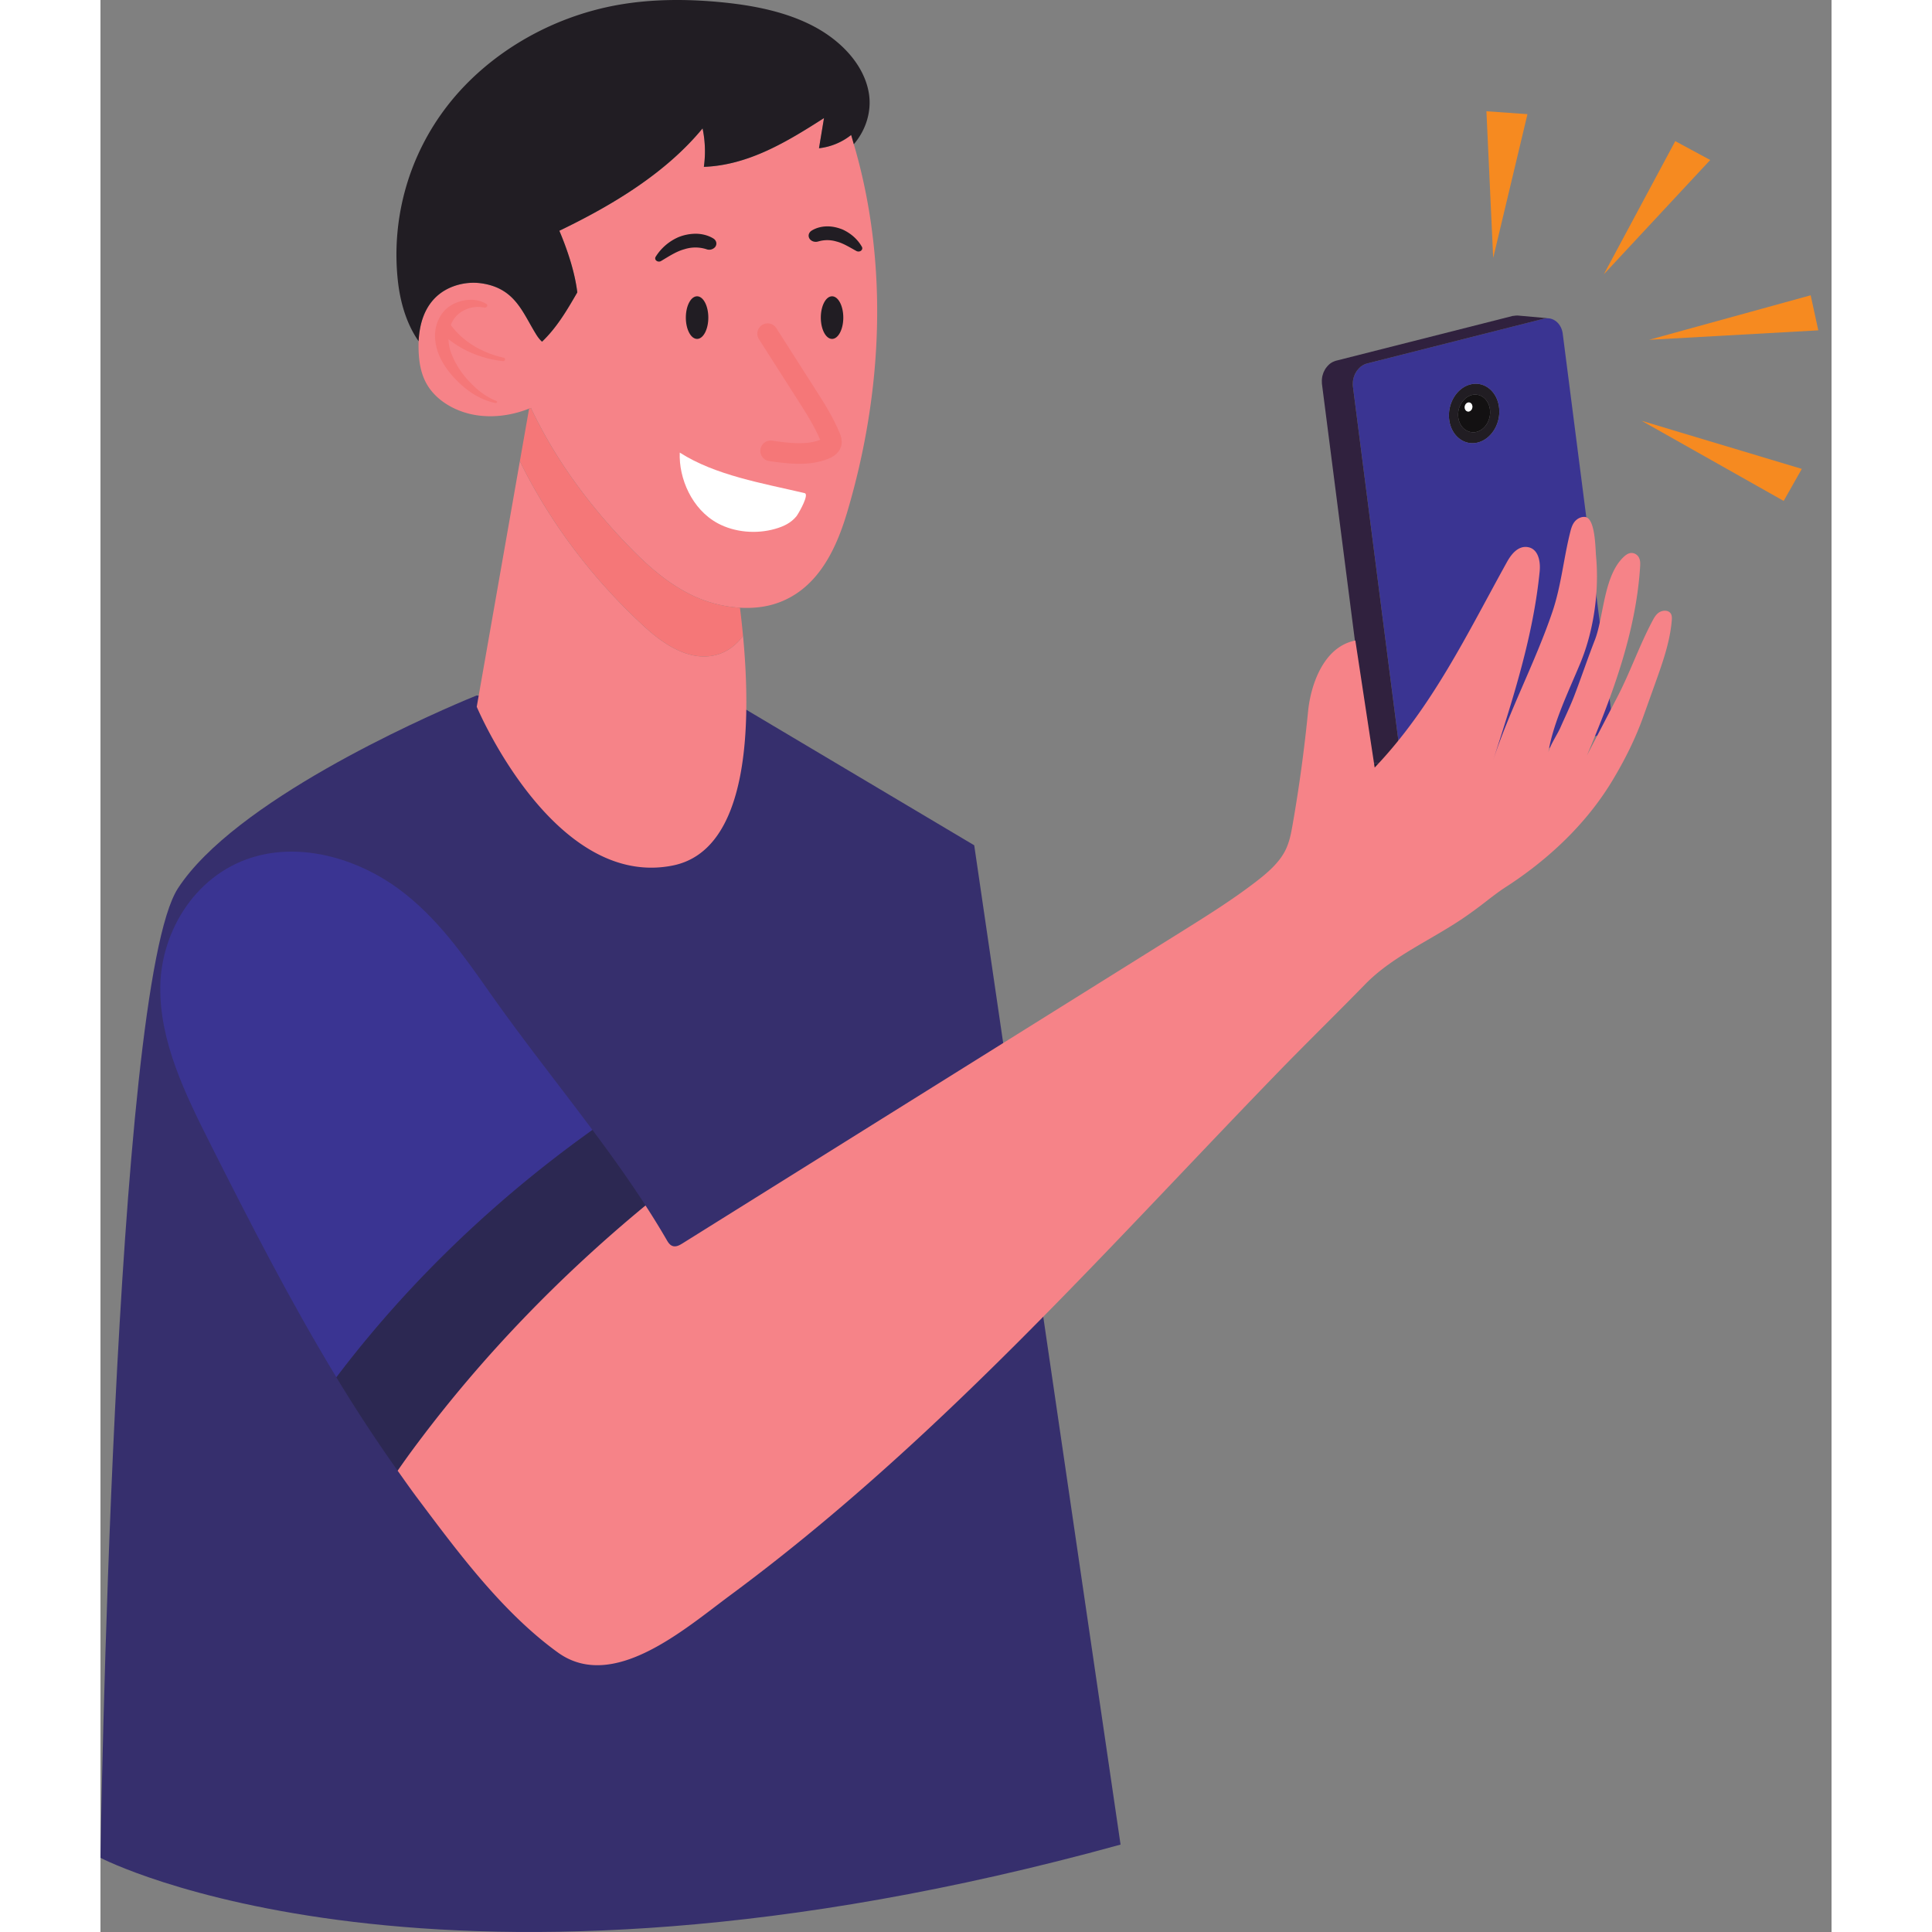 <svg xmlns="http://www.w3.org/2000/svg" width="175" height="175" fill="none" viewBox="0 0 112 125"><rect x="0" y="0" width="112" height="125" fill="#808080" stroke="none"/><path fill="#F68A20" d="m104.151 10.351-6.883 7.395 4.621-8.614 2.262 1.22Zm6.993 11.022-10.947.612 10.453-2.88.494 2.268Zm-2.24 11.037-9.191-5.185 10.363 3.112-1.172 2.072ZM92.327 7.386l-2.218 9.302-.438-9.49 2.656.188Z"/><path fill="#282346" d="M88.763 27.966c.02.001.038.006.058.006-.02 0-.038-.005-.058-.006Z"/><path fill="#27242A" d="M88.738 27.963c.009 0 .018.002.026.003-.008 0-.017-.003-.026-.003"/><path fill="#28252B" d="M88.698 27.959a.538.538 0 0 0 .04.004h.001l-.04-.004"/><path fill="#232025" d="M87.968 26.247c-.004.008-.008.014-.01.022.002-.008.006-.014.01-.022Z"/><path fill="#222024" d="m88.32 25.77-.041.038v.001l.04-.039Zm-.309.388Zm.112-.175h-.001c-.017.024-.035.047-.051.072.016-.025.034-.048.052-.072Zm.599-.423h-.002a.909.909 0 0 0 .002 0Zm.207-.028a.915.915 0 0 0-.206.026h-.001a.931.931 0 0 1 .207-.026Z"/><path fill="#181315" d="m88.722 25.558-.002.001h.002Zm.21-.028h-.003.003Z"/><path fill="#161315" d="M88.55 27.929Z"/><path fill="#171315" d="M87.957 26.27c-.005.01-.012.02-.016.03.004-.01.011-.02.016-.03Z"/><path fill="#181315" d="M88.07 26.055Z"/><path fill="#181415" d="M88.55 25.623Zm-.27.186a1.25 1.25 0 0 0-.158.174h.001c.046-.064.1-.121.156-.174"/><path fill="#131112" d="M88.477 26.045c.138-.035.263.067.284.226.02.158-.073.314-.21.349-.136.035-.262-.066-.283-.225-.02-.157.074-.316.21-.35Zm1.1 1.549a1.34 1.34 0 0 0 .233-.393 1.448 1.448 0 0 0 .088-.71 1.222 1.222 0 0 0-.258-.622.9.9 0 0 0-.707-.34l-.004.001a.895.895 0 0 0-.378.093 1.07 1.07 0 0 0-.232.147c-.014.012-.026.026-.04.04-.057.052-.11.11-.156.173-.018.024-.036.047-.052.072a1.242 1.242 0 0 0-.103.192c-.004.008-.008.014-.01.022-.006.011-.013.02-.017.031a1.443 1.443 0 0 0-.09.71c.06.463.342.803.7.917a.858.858 0 0 0 .147.032l.04.005.025.002c.02.001.037.006.057.006.068 0 .138-.01.208-.028.214-.054.401-.18.549-.35"/><path fill="#fff" d="M88.552 26.62c.136-.035.23-.191.209-.35-.02-.157-.146-.26-.284-.225-.135.034-.23.192-.209.35.02.159.147.26.284.225"/><path fill="#211D23" d="M89.028 27.944a.888.888 0 0 1-.208.028c-.02 0-.037-.005-.057-.006-.008 0-.017-.003-.026-.003a.848.848 0 0 1-.186-.036c-.358-.114-.64-.454-.7-.916a1.442 1.442 0 0 1 .09-.71c.004-.012.011-.021.016-.032l.01-.022.044-.089c.019-.035.038-.07.06-.103.016-.025.034-.048.051-.072.047-.064.1-.122.157-.175l.04-.038a1.07 1.07 0 0 1 .4-.21l.003-.002a.88.88 0 0 1 .207-.028h.004a.9.9 0 0 1 .707.34c.134.163.227.376.258.621a1.448 1.448 0 0 1-.088.71c-.056.146-.136.28-.233.393-.148.17-.335.296-.55.35Zm-.394-3.072c-.889.226-1.504 1.252-1.37 2.288.132 1.036.963 1.695 1.852 1.47.89-.225 1.505-1.251 1.371-2.287-.132-1.037-.963-1.697-1.853-1.47Z"/><path fill="#211C36" d="M84.776 50.432c-.002 0-.003-.002-.005-.003-.008-.003-.015-.01-.022-.014a.99.99 0 0 1-.207-.15c-.012-.014-.026-.023-.039-.036l-.024-.028a1.12 1.12 0 0 1-.16-.231c-.006-.011-.01-.024-.016-.036-.009-.018-.017-.04-.025-.06a1.284 1.284 0 0 1-.071-.229c-.003-.015-.011-.027-.014-.042l-1.995-.179c.011.062.03.12.05.178.016.051.028.106.05.153.032.067.076.122.118.18.028.038.05.082.083.115.052.055.116.094.178.135.03.02.056.048.09.065.099.05.206.082.318.091l2.005.18c-.013-.001-.023-.008-.035-.01a.9.9 0 0 1-.276-.076l-.003-.003"/><path fill="#221D39" d="m84.181 49.526-2.005-.179c.004.028.017.05.022.077l1.995.179a.945.945 0 0 1-.012-.077"/><path fill="#3A3492" d="M89.116 28.63c-.889.225-1.72-.433-1.853-1.47-.133-1.036.482-2.062 1.371-2.287.89-.227 1.72.433 1.853 1.47.134 1.036-.48 2.062-1.37 2.287Zm4.496-8.038h-.013a.87.87 0 0 0-.212.028l-11.448 2.9a1.108 1.108 0 0 0-.418.22c-.016.012-.028.028-.043.041a1.267 1.267 0 0 0-.215.255 1.17 1.17 0 0 0-.06.106 1.32 1.32 0 0 0-.137.358c-.003.011-.007.022-.009.035-.015.07-.024.143-.028.215l-.001.059c-.002.072 0 .145.008.218l3.145 24.5c.005.042.018.08.026.118.017.082.04.158.071.23.013.031.025.065.04.095.046.087.1.163.16.231.021.023.043.043.064.063a.97.97 0 0 0 .207.151l.022.014c.002 0 .003.003.005.003l.003.003a.9.9 0 0 0 .276.076.91.91 0 0 0 .347-.016l11.447-2.9c.582-.148.991-.821.904-1.507l-3.145-24.5c-.076-.59-.504-.997-.996-.996"/><path fill="#30213E" d="M91.688 20.415c-.012-.002-.024.003-.035.002a.94.94 0 0 0-.189.016c-.027.005-.054 0-.082.006L79.935 23.34c-.052.014-.101.036-.15.057l-.03.011c-.085.04-.165.091-.239.152-.016.013-.029.028-.042.041a1.262 1.262 0 0 0-.161.18l-.026.034-.03.041c-.022.034-.041.07-.06.107l-.03.062c-.01.018-.02.035-.027.053-.01.023-.019.047-.027.07l-.016.054c-.013.039-.027.078-.035.118l-.01.035-.001.013a1.55 1.55 0 0 0-.022.166l-.005.037v.058c-.002.028.001.056.002.084.001.045 0 .089.005.134l3.145 24.5 2.005.18-3.145-24.5a1.582 1.582 0 0 1-.01-.136c-.001-.027.002-.054.002-.082l.001-.059c.002-.012 0-.024.002-.036.003-.056.012-.112.023-.167l.003-.012c.002-.013.006-.024.009-.035.01-.04.019-.08.031-.12.006-.017.015-.035.02-.053a1.62 1.62 0 0 1 .028-.069c.008-.018.013-.037.02-.053.012-.023.025-.041.037-.063.019-.036.038-.072.061-.106.009-.013.015-.029.024-.042.008-.012.021-.021.03-.033.05-.066.102-.126.161-.18.015-.013.028-.029.043-.04.074-.063.153-.113.239-.154.008-.003.012-.008.02-.011a.97.97 0 0 1 .16-.056l11.447-2.9a.927.927 0 0 1 .202-.029h.023c.027 0 .054 0 .08.003l-2.004-.18"/><path fill="#F68388" d="M48.742 9.33c-.059-.2-.11-.4-.172-.598a4.078 4.078 0 0 1-2.081.86l.324-1.953c-2.338 1.496-4.869 3.053-7.773 3.156a7.21 7.21 0 0 0-.084-2.488c-2.347 2.85-5.734 4.924-9.267 6.623.429 1.01.986 2.535 1.162 3.987-.654 1.134-1.317 2.269-2.28 3.19a2.12 2.12 0 0 1-.403-.507c-.876-1.423-1.356-2.947-3.502-3.267-.976-.144-2.021.123-2.75.703-.947.756-1.279 1.912-1.33 3.042a7.79 7.79 0 0 0-.005.478c.015.802.132 1.622.555 2.337.583.988 1.727 1.688 2.977 1.933 1.208.237 2.494.06 3.62-.39.038-.015.08-.024.118-.04 1.507 3.186 3.617 6.11 6.155 8.76 1.236 1.291 2.584 2.547 4.278 3.36a8.378 8.378 0 0 0 3.09.803c.853.05 1.705-.04 2.495-.329 2.57-.939 3.74-3.492 4.437-5.83 2.3-7.72 2.708-16.1.436-23.83Z"/><path fill="#fff" d="M45.639 32.003c.053.32-.524 1.299-.614 1.405-.351.422-.8.646-1.382.812-1.209.345-2.607.224-3.693-.357-1.698-.908-2.54-2.934-2.47-4.58 2.32 1.483 5.353 1.977 8.08 2.623.045.011.07.045.079.097"/><path stroke="#F57778" stroke-linecap="round" stroke-linejoin="round" stroke-miterlimit="10" stroke-width="1.333" d="m43.165 21.588 2.505 3.924c.576.901 1.154 1.807 1.548 2.78.053.127.102.265.064.397-.053.188-.265.308-.47.387-1.066.416-2.3.26-3.453.095"/><path fill="#211D23" d="M48.061 20.549c0 .76-.326 1.378-.727 1.378-.402 0-.727-.617-.727-1.378 0-.761.325-1.378.727-1.378.401 0 .727.617.727 1.378ZM35.92 16.615a3.288 3.288 0 0 1 1.468-1.268 3.012 3.012 0 0 1 1.12-.224c.394 0 .807.098 1.146.307.207.128.257.377.11.558a.508.508 0 0 1-.54.143l-.04-.014a2.34 2.34 0 0 0-1.41.01c-.506.136-.977.446-1.5.759a.267.267 0 0 1-.339-.05.191.191 0 0 1-.015-.221Zm12.988-.375c-.461-.254-.864-.509-1.285-.613a2.04 2.04 0 0 0-1.143-.015l-.057.015c-.242.068-.503-.046-.582-.256-.063-.169.012-.348.168-.447.3-.188.666-.277 1.015-.277.35-.003.682.08.986.2.585.269 1 .672 1.254 1.121.06.105.01.233-.112.285a.29.29 0 0 1-.244-.014m-9.58 4.31c0 .76-.325 1.378-.727 1.378-.402 0-.727-.617-.727-1.378 0-.761.325-1.378.727-1.378.402 0 .727.617.727 1.378Z"/><path fill="#362F6D" d="M24.329 45s-.244.097-.678.28C20.664 46.542 8.66 51.866 5.013 57.474.835 63.896 0 120.201 0 120.201s21.722 11.347 66-.856L56.532 54.69l-14.76-8.777L24.33 45"/><path fill="#211D23" d="M24.666 18.333c2.146.32 2.626 1.844 3.502 3.267.11.18.237.362.403.506.963-.92 1.625-2.055 2.28-3.189-.175-1.452-.733-2.977-1.162-3.987 3.533-1.7 6.92-3.773 9.267-6.623.172.82.2 1.66.084 2.488 2.904-.103 5.435-1.66 7.773-3.156l-.324 1.952a4.078 4.078 0 0 0 2.08-.859c.062.198.114.399.173.598.788-.913 1.157-2.13.978-3.27-.287-1.824-1.755-3.397-3.57-4.355C44.336.748 42.205.338 40.093.137c-2.183-.206-4.407-.203-6.56.173-4.479.784-8.504 3.219-11.06 6.499a15.714 15.714 0 0 0-3.238 11.297c.145 1.377.537 2.808 1.35 3.972.052-1.13.384-2.286 1.331-3.042.729-.58 1.774-.847 2.75-.703Z"/><path fill="#3A3492" d="M31.832 73.108c-2.2-2.951-4.517-5.856-6.604-8.827-1.709-2.429-3.431-4.921-5.931-6.766-2.5-1.846-5.973-2.96-9.12-2.143-3.966 1.03-6.25 4.85-6.307 8.436-.056 3.586 1.623 7 3.28 10.287 2.551 5.059 5.146 10.126 8.115 15.018 4.552-6.015 10.157-11.43 16.567-16.005Z"/><path fill="#2C2852" d="M35.266 77.994c-1.07-1.656-2.235-3.278-3.434-4.886-6.41 4.575-12.015 9.99-16.567 16.005a99.303 99.303 0 0 0 3.963 6.041c.43-.624.877-1.24 1.334-1.847 4.184-5.581 9.14-10.724 14.704-15.313"/><path fill="#F68388" d="M101.535 39.623c-.173-.159-.487-.132-.69-.002-.201.13-.316.335-.422.533-.866 1.625-1.442 3.327-2.287 4.951l-1.962 3.774c1.665-3.945 3.169-7.974 3.44-12.195.012-.194.021-.395-.06-.577a.556.556 0 0 0-.502-.332c-.17.005-.319.099-.439.203-1.366 1.195-1.34 3.932-1.927 5.432-.475 1.214-.883 2.447-1.35 3.657-.264.68-.59 1.347-.884 2.018-.221.506-.814 1.328-.814 1.862.266-2.024 1.327-4.152 2.113-6.052.882-2.13 1.224-4.68 1.012-6.925-.045-.48-.04-2.48-.728-2.525-.256-.017-.5.12-.65.301-.149.181-.219.401-.275.618-.445 1.735-.591 3.517-1.175 5.237-1.11 3.267-2.802 6.414-3.858 9.678 1.31-4.049 2.628-8.128 3.04-12.317.063-.635-.086-1.488-.816-1.57-.606-.068-1.033.487-1.298.965-2.546 4.59-4.818 9.38-8.562 13.305l-1.25-8.22c-2.104.412-2.896 2.956-3.057 4.567a98.453 98.453 0 0 1-.99 7.276c-.102.587-.207 1.18-.478 1.725-.41.82-1.165 1.468-1.938 2.06-1.524 1.17-3.178 2.204-4.829 3.235L50.435 72.463l-12.788 7.99c-.172.106-.374.22-.58.176-.207-.043-.327-.226-.422-.39-.437-.757-.9-1.503-1.379-2.245-5.564 4.59-10.52 9.732-14.704 15.313a55.976 55.976 0 0 0-1.334 1.847c.426.6.847 1.203 1.292 1.795 2.54 3.384 5.459 7.352 9.069 9.963 3.57 2.582 8.202-1.513 11.164-3.704 8.901-6.583 16.642-14.227 24.119-21.996 3.759-3.906 7.46-7.855 11.233-11.75 1.885-1.945 3.833-3.843 5.724-5.782 1.818-1.865 4.395-2.907 6.586-4.445.282-.198.56-.4.833-.606.547-.415 1.078-.85 1.66-1.227.266-.171.528-.347.786-.527 2.505-1.747 4.646-3.904 6.133-6.382.805-1.34 1.48-2.693 1.998-4.139l.763-2.133c.479-1.337.961-2.688 1.076-4.084.015-.18.015-.384-.129-.514m-61.751 2.764c-1.714.417-3.376-.725-4.597-1.847-3.389-3.116-6.115-6.762-8.052-10.7l-2.79 15.888s4.964 11.821 12.687 10.27c4.943-.995 5.082-9.13 4.543-14.856-.436.587-1.022 1.058-1.79 1.245Z"/><path fill="#F57778" d="M39.784 42.387c.769-.187 1.355-.659 1.791-1.245a59.15 59.15 0 0 0-.2-1.823 8.376 8.376 0 0 1-3.09-.804c-1.695-.812-3.043-2.068-4.28-3.359-2.536-2.65-4.647-5.574-6.154-8.76-.039.016-.08.025-.118.04l-.598 3.404c1.937 3.938 4.663 7.584 8.052 10.7 1.22 1.122 2.883 2.264 4.597 1.847M22.14 20.238c.569-.767 1.926-1.122 2.818-.581.053.032.08.088.064.144-.022.074-.112.118-.202.1l-.015-.004c-.8-.167-1.573.22-1.925.726a1.88 1.88 0 0 0-.213.401c.719 1.004 1.962 1.802 3.41 2.116.065.015.111.067.102.125-.009.061-.077.105-.153.097-1.288-.137-2.535-.64-3.508-1.416.006.2.028.4.077.593.186.668.57 1.34 1.074 1.933.518.582 1.122 1.147 1.936 1.465.037.016.062.05.052.085-.012.039-.06.062-.107.053-.934-.192-1.723-.716-2.343-1.306-.626-.596-1.14-1.282-1.407-2.077-.243-.798-.243-1.687.34-2.454"/></svg>